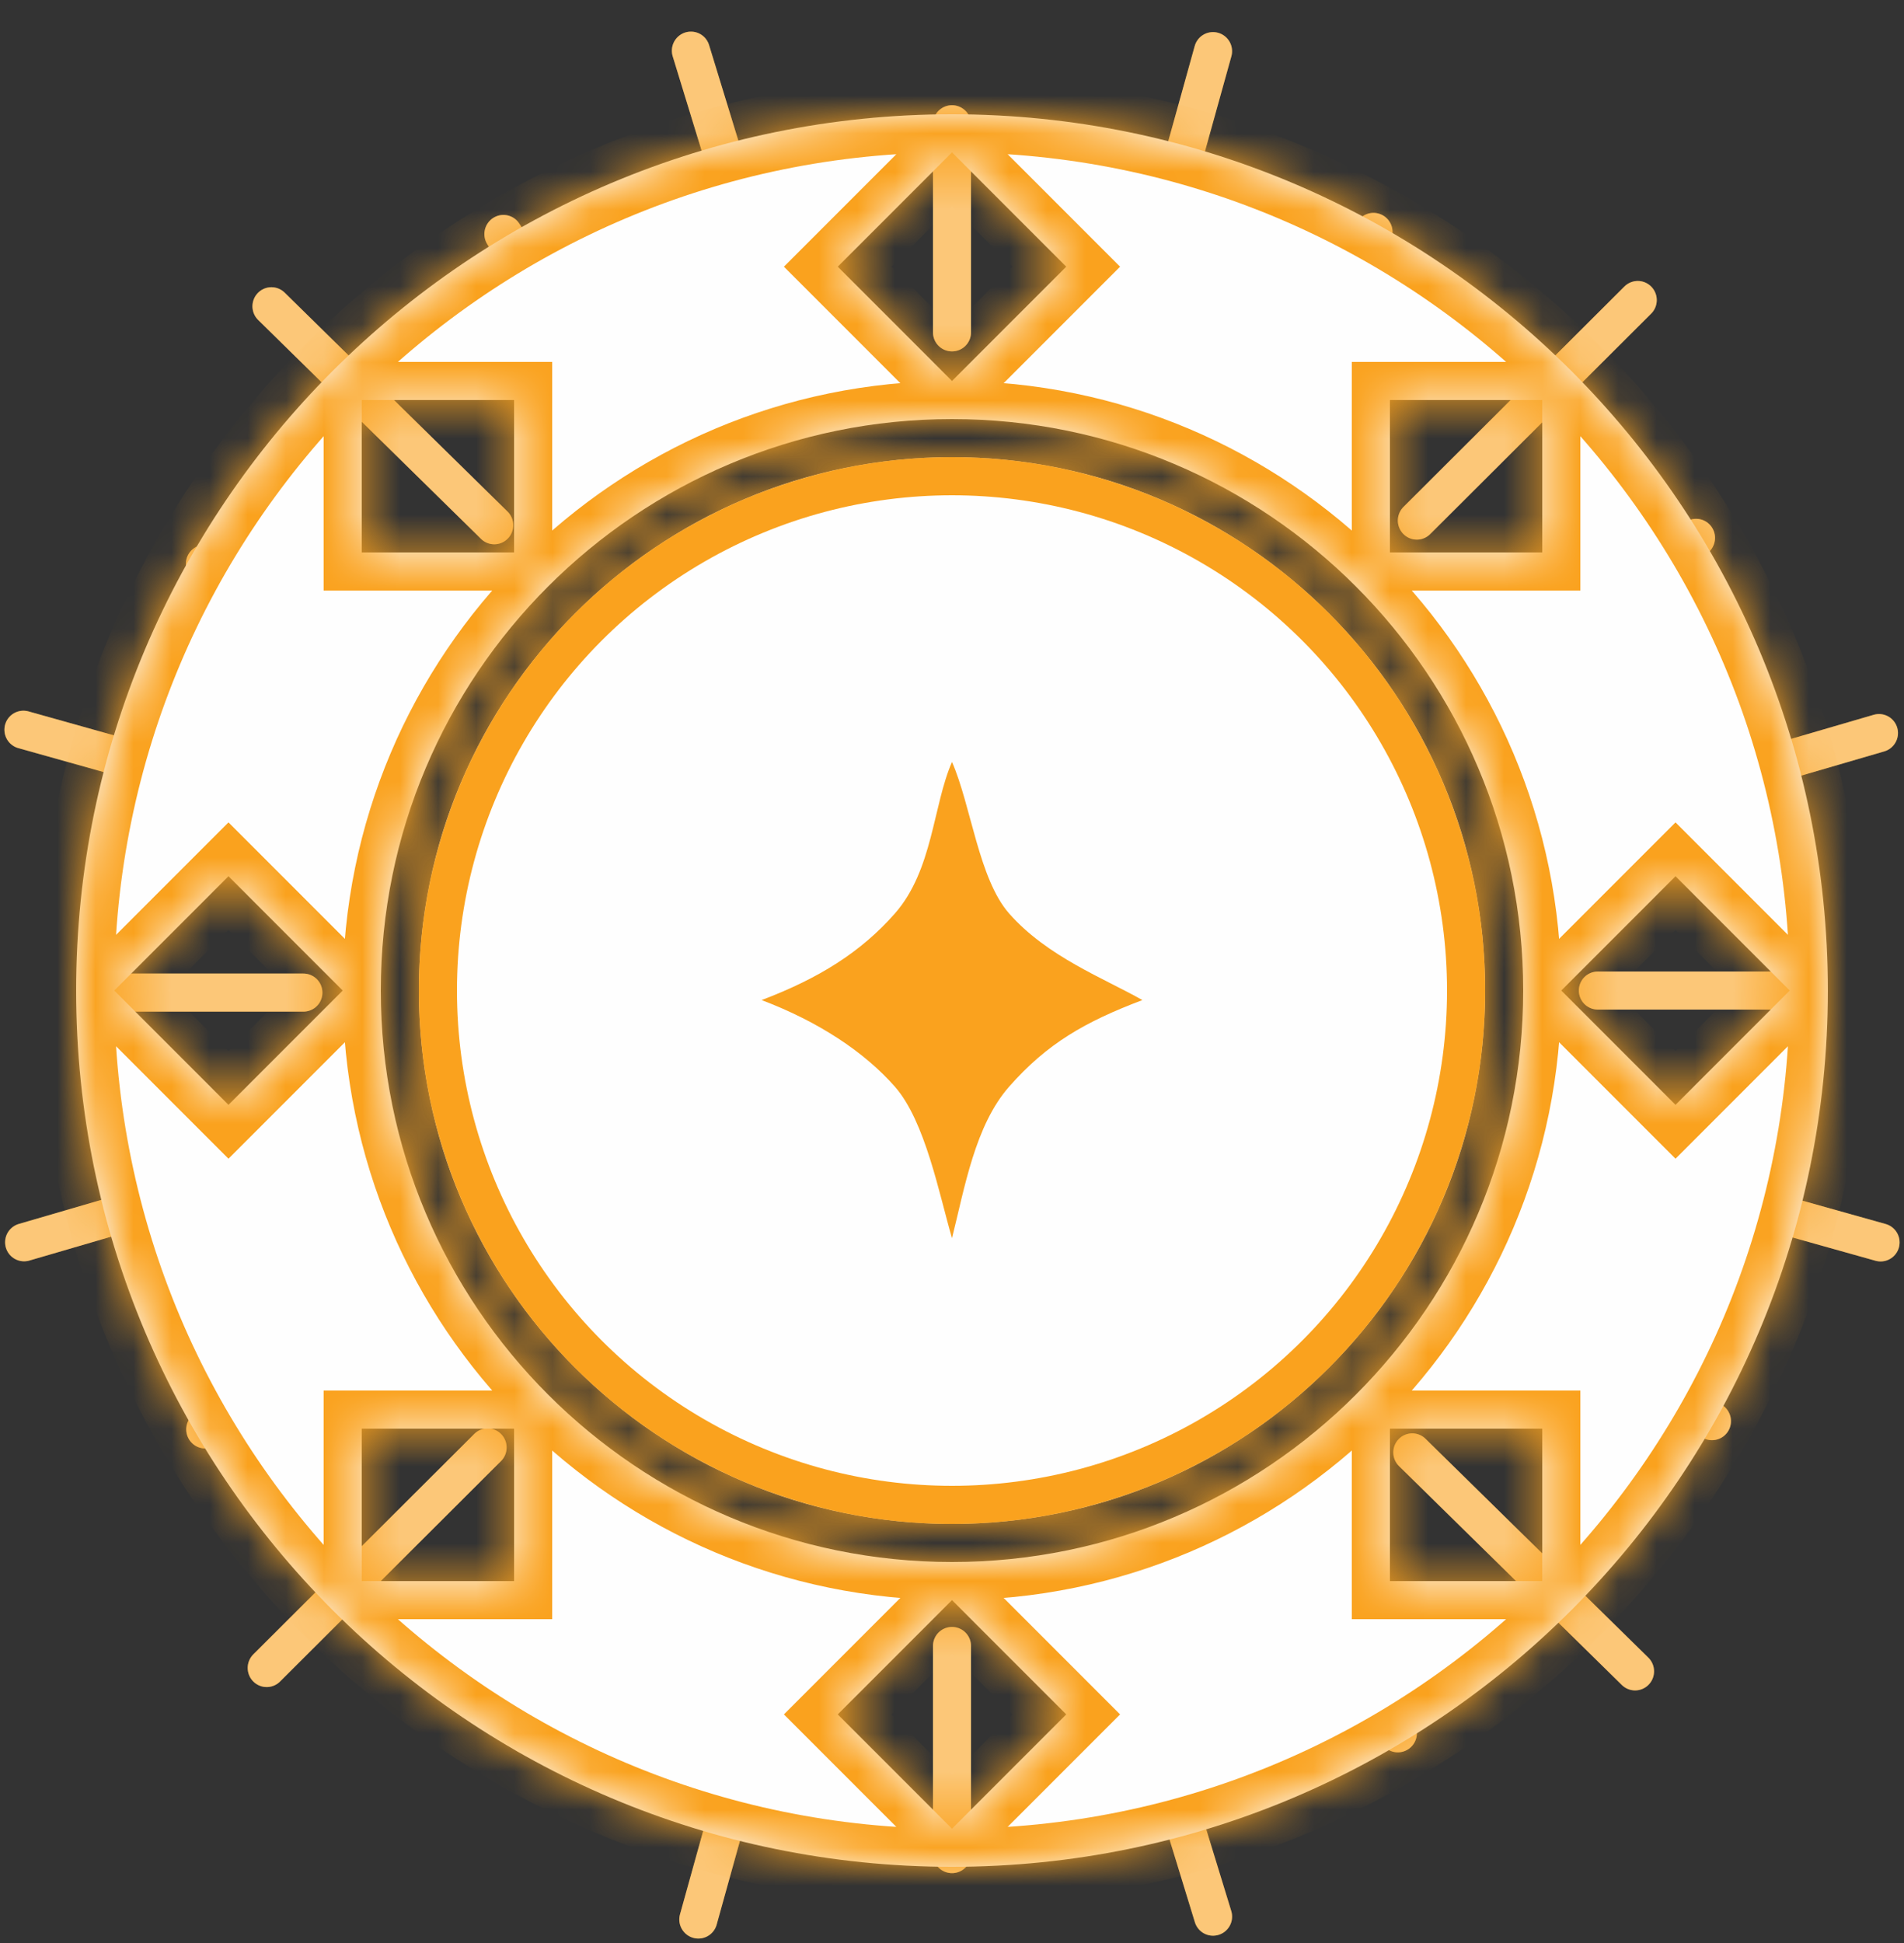 <svg width="50" height="51" viewBox="0 0 50 51" fill="none" xmlns="http://www.w3.org/2000/svg">
<rect x="0" y="0" width="50" height="51" fill="#333333" stroke="none"/>
<line x1="25" y1="8.724" x2="25" y2="3.262" stroke="#FAA21E" stroke-linecap="round"/>
<line x1="25" y1="8.724" x2="25" y2="3.262" stroke="white" stroke-opacity="0.4" stroke-linecap="round"/>
<line x1="25" y1="48.666" x2="25" y2="43.204" stroke="#FAA21E" stroke-linecap="round"/>
<line x1="25" y1="48.666" x2="25" y2="43.204" stroke="white" stroke-opacity="0.4" stroke-linecap="round"/>
<line x1="47.384" y1="26" x2="41.961" y2="26" stroke="#FAA21E" stroke-linecap="round"/>
<line x1="47.384" y1="26" x2="41.961" y2="26" stroke="white" stroke-opacity="0.4" stroke-linecap="round"/>
<line x1="0.5" y1="-0.5" x2="5.952" y2="-0.5" transform="matrix(-0.493 0.87 -0.868 -0.497 35.882 5.405)" stroke="#FAA21E" stroke-linecap="round"/>
<line x1="0.5" y1="-0.5" x2="5.952" y2="-0.5" transform="matrix(-0.493 0.87 -0.868 -0.497 35.882 5.405)" stroke="white" stroke-opacity="0.4" stroke-linecap="round"/>
<line x1="0.5" y1="-0.5" x2="5.934" y2="-0.5" transform="matrix(-0.849 0.528 -0.524 -0.852 44.701 13.429)" stroke="#FAA21E" stroke-linecap="round"/>
<line x1="0.5" y1="-0.5" x2="5.934" y2="-0.5" transform="matrix(-0.849 0.528 -0.524 -0.852 44.701 13.429)" stroke="white" stroke-opacity="0.4" stroke-linecap="round"/>
<line x1="0.5" y1="-0.5" x2="5.932" y2="-0.5" transform="matrix(-0.876 -0.482 0.478 -0.878 45.634 37.103)" stroke="#FAA21E" stroke-linecap="round"/>
<line x1="0.5" y1="-0.5" x2="5.932" y2="-0.5" transform="matrix(-0.876 -0.482 0.478 -0.878 45.634 37.103)" stroke="white" stroke-opacity="0.4" stroke-linecap="round"/>
<line x1="0.5" y1="-0.5" x2="5.95" y2="-0.5" transform="matrix(-0.538 -0.843 0.84 -0.543 37.398 45.644)" stroke="#FAA21E" stroke-linecap="round"/>
<line x1="0.5" y1="-0.5" x2="5.95" y2="-0.5" transform="matrix(-0.538 -0.843 0.84 -0.543 37.398 45.644)" stroke="white" stroke-opacity="0.4" stroke-linecap="round"/>
<line x1="2.544" y1="26.054" x2="7.967" y2="26.054" stroke="#FAA21E" stroke-linecap="round"/>
<line x1="2.544" y1="26.054" x2="7.967" y2="26.054" stroke="white" stroke-opacity="0.4" stroke-linecap="round"/>
<line x1="0.5" y1="-0.5" x2="5.952" y2="-0.5" transform="matrix(0.493 -0.87 0.868 0.497 14.046 46.231)" stroke="#FAA21E" stroke-linecap="round"/>
<line x1="0.5" y1="-0.5" x2="5.952" y2="-0.5" transform="matrix(0.493 -0.87 0.868 0.497 14.046 46.231)" stroke="white" stroke-opacity="0.4" stroke-linecap="round"/>
<line x1="0.5" y1="-0.5" x2="5.934" y2="-0.5" transform="matrix(0.849 -0.528 0.524 0.852 5.227 38.208)" stroke="#FAA21E" stroke-linecap="round"/>
<line x1="0.5" y1="-0.5" x2="5.934" y2="-0.5" transform="matrix(0.849 -0.528 0.524 0.852 5.227 38.208)" stroke="white" stroke-opacity="0.4" stroke-linecap="round"/>
<line x1="0.5" y1="-0.5" x2="5.932" y2="-0.5" transform="matrix(0.876 0.482 -0.478 0.878 4.704 14.998)" stroke="#FAA21E" stroke-linecap="round"/>
<line x1="0.5" y1="-0.5" x2="5.932" y2="-0.5" transform="matrix(0.876 0.482 -0.478 0.878 4.704 14.998)" stroke="white" stroke-opacity="0.4" stroke-linecap="round"/>
<line x1="0.5" y1="-0.5" x2="5.95" y2="-0.5" transform="matrix(0.538 0.843 -0.84 0.543 12.53 5.993)" stroke="#FAA21E" stroke-linecap="round"/>
<line x1="0.5" y1="-0.5" x2="5.95" y2="-0.5" transform="matrix(0.538 0.843 -0.84 0.543 12.53 5.993)" stroke="white" stroke-opacity="0.4" stroke-linecap="round"/>
<line x1="0.5" y1="-0.5" x2="8.719" y2="-0.5" transform="matrix(0.268 -0.964 0.963 0.27 30 9.883)" stroke="#FAA21E" stroke-linecap="round"/>
<line x1="0.5" y1="-0.5" x2="8.719" y2="-0.5" transform="matrix(0.268 -0.964 0.963 0.27 30 9.883)" stroke="white" stroke-opacity="0.4" stroke-linecap="round"/>
<line x1="0.5" y1="-0.5" x2="8.719" y2="-0.5" transform="matrix(0.268 -0.964 0.963 0.27 18.686 51)" stroke="#FAA21E" stroke-linecap="round"/>
<line x1="0.5" y1="-0.5" x2="8.719" y2="-0.5" transform="matrix(0.268 -0.964 0.963 0.27 18.686 51)" stroke="white" stroke-opacity="0.4" stroke-linecap="round"/>
<line x1="0.5" y1="-0.5" x2="8.673" y2="-0.5" transform="matrix(-0.963 -0.27 0.268 -0.964 50 32.263)" stroke="#FAA21E" stroke-linecap="round"/>
<line x1="0.5" y1="-0.5" x2="8.673" y2="-0.5" transform="matrix(-0.963 -0.27 0.268 -0.964 50 32.263)" stroke="white" stroke-opacity="0.4" stroke-linecap="round"/>
<line x1="0.5" y1="-0.5" x2="8.696" y2="-0.5" transform="matrix(-0.708 0.706 -0.702 -0.713 43.012 7.167)" stroke="#FAA21E" stroke-linecap="round"/>
<line x1="0.5" y1="-0.5" x2="8.696" y2="-0.5" transform="matrix(-0.708 0.706 -0.702 -0.713 43.012 7.167)" stroke="white" stroke-opacity="0.4" stroke-linecap="round"/>
<line x1="0.5" y1="-0.5" x2="8.673" y2="-0.5" transform="matrix(-0.96 0.28 -0.277 -0.961 49.684 18.622)" stroke="#FAA21E" stroke-linecap="round"/>
<line x1="0.5" y1="-0.5" x2="8.673" y2="-0.5" transform="matrix(-0.96 0.28 -0.277 -0.961 49.684 18.622)" stroke="white" stroke-opacity="0.4" stroke-linecap="round"/>
<line x1="0.5" y1="-0.5" x2="8.695" y2="-0.5" transform="matrix(-0.714 -0.701 0.696 -0.718 43.643 43.86)" stroke="#FAA21E" stroke-linecap="round"/>
<line x1="0.5" y1="-0.5" x2="8.695" y2="-0.5" transform="matrix(-0.714 -0.701 0.696 -0.718 43.643 43.86)" stroke="white" stroke-opacity="0.4" stroke-linecap="round"/>
<line x1="0.5" y1="-0.5" x2="8.718" y2="-0.5" transform="matrix(-0.293 -0.956 0.955 -0.296 32.48 50.638)" stroke="#FAA21E" stroke-linecap="round"/>
<line x1="0.5" y1="-0.5" x2="8.718" y2="-0.5" transform="matrix(-0.293 -0.956 0.955 -0.296 32.48 50.638)" stroke="white" stroke-opacity="0.4" stroke-linecap="round"/>
<line x1="0.5" y1="-0.5" x2="8.673" y2="-0.5" transform="matrix(0.963 0.27 -0.268 0.964 0 19.502)" stroke="#FAA21E" stroke-linecap="round"/>
<line x1="0.5" y1="-0.5" x2="8.673" y2="-0.5" transform="matrix(0.963 0.27 -0.268 0.964 0 19.502)" stroke="white" stroke-opacity="0.4" stroke-linecap="round"/>
<line x1="0.5" y1="-0.5" x2="8.696" y2="-0.5" transform="matrix(0.708 -0.706 0.702 0.713 7 44.49)" stroke="#FAA21E" stroke-linecap="round"/>
<line x1="0.5" y1="-0.5" x2="8.696" y2="-0.5" transform="matrix(0.708 -0.706 0.702 0.713 7 44.49)" stroke="white" stroke-opacity="0.4" stroke-linecap="round"/>
<line x1="0.5" y1="-0.5" x2="8.673" y2="-0.5" transform="matrix(0.96 -0.28 0.277 0.961 0.292 33.227)" stroke="#FAA21E" stroke-linecap="round"/>
<line x1="0.5" y1="-0.5" x2="8.673" y2="-0.5" transform="matrix(0.96 -0.28 0.277 0.961 0.292 33.227)" stroke="white" stroke-opacity="0.4" stroke-linecap="round"/>
<line x1="0.5" y1="-0.5" x2="8.695" y2="-0.5" transform="matrix(0.714 0.701 -0.696 0.718 6.423 8.049)" stroke="#FAA21E" stroke-linecap="round"/>
<line x1="0.5" y1="-0.5" x2="8.695" y2="-0.5" transform="matrix(0.714 0.701 -0.696 0.718 6.423 8.049)" stroke="white" stroke-opacity="0.4" stroke-linecap="round"/>
<line x1="0.5" y1="-0.5" x2="8.718" y2="-0.5" transform="matrix(0.293 0.956 -0.955 0.296 17.519 1)" stroke="#FAA21E" stroke-linecap="round"/>
<line x1="0.5" y1="-0.5" x2="8.718" y2="-0.5" transform="matrix(0.293 0.956 -0.955 0.296 17.519 1)" stroke="white" stroke-opacity="0.4" stroke-linecap="round"/>
<mask id="path-25-inside-1_1357_8146" fill="white">
<path fill-rule="evenodd" clip-rule="evenodd" d="M48 26C48 38.703 37.703 49 25 49C12.297 49 2 38.703 2 26C2 13.297 12.297 3 25 3C37.703 3 48 13.297 48 26ZM25 40C32.732 40 39 33.732 39 26C39 18.268 32.732 12 25 12C17.268 12 11 18.268 11 26C11 33.732 17.268 40 25 40ZM25 41C33.284 41 40 34.284 40 26C40 17.716 33.284 11 25 11C16.716 11 10 17.716 10 26C10 34.284 16.716 41 25 41ZM25 4L22 7L25 10L28 7L25 4ZM25 42L22 45L25 48L28 45L25 42ZM3 26L6 23L9 26L6 29L3 26ZM44 23L41 26L44 29L47 26L44 23ZM9.5 10.5H13.5V14.5H9.5V10.5ZM40.5 10.5H36.5V14.5H40.5V10.5ZM9.5 37.5H13.5V41.5H9.5V37.5ZM40.5 37.5H36.5V41.5H40.5V37.5Z"/>
</mask>
<path fill-rule="evenodd" clip-rule="evenodd" d="M48 26C48 38.703 37.703 49 25 49C12.297 49 2 38.703 2 26C2 13.297 12.297 3 25 3C37.703 3 48 13.297 48 26ZM25 40C32.732 40 39 33.732 39 26C39 18.268 32.732 12 25 12C17.268 12 11 18.268 11 26C11 33.732 17.268 40 25 40ZM25 41C33.284 41 40 34.284 40 26C40 17.716 33.284 11 25 11C16.716 11 10 17.716 10 26C10 34.284 16.716 41 25 41ZM25 4L22 7L25 10L28 7L25 4ZM25 42L22 45L25 48L28 45L25 42ZM3 26L6 23L9 26L6 29L3 26ZM44 23L41 26L44 29L47 26L44 23ZM9.5 10.5H13.5V14.5H9.5V10.5ZM40.5 10.5H36.5V14.5H40.5V10.5ZM9.5 37.5H13.5V41.5H9.5V37.5ZM40.5 37.5H36.5V41.5H40.5V37.5Z" fill="#FEFEFE"/>
<path d="M22 7L21.293 6.293L20.586 7L21.293 7.707L22 7ZM25 4L25.707 3.293L25 2.586L24.293 3.293L25 4ZM25 10L24.293 10.707L25 11.414L25.707 10.707L25 10ZM28 7L28.707 7.707L29.414 7L28.707 6.293L28 7ZM22 45L21.293 44.293L20.586 45L21.293 45.707L22 45ZM25 42L25.707 41.293L25 40.586L24.293 41.293L25 42ZM25 48L24.293 48.707L25 49.414L25.707 48.707L25 48ZM28 45L28.707 45.707L29.414 45L28.707 44.293L28 45ZM6 23L6.707 22.293L6 21.586L5.293 22.293L6 23ZM3 26L2.293 25.293L1.586 26L2.293 26.707L3 26ZM9 26L9.707 26.707L10.414 26L9.707 25.293L9 26ZM6 29L5.293 29.707L6 30.414L6.707 29.707L6 29ZM41 26L40.293 25.293L39.586 26L40.293 26.707L41 26ZM44 23L44.707 22.293L44 21.586L43.293 22.293L44 23ZM44 29L43.293 29.707L44 30.414L44.707 29.707L44 29ZM47 26L47.707 26.707L48.414 26L47.707 25.293L47 26ZM13.5 10.5H14.5V9.5H13.5V10.5ZM9.5 10.5V9.5H8.5V10.5H9.5ZM13.5 14.5V15.5H14.5V14.5H13.5ZM9.5 14.5H8.5V15.5H9.5V14.5ZM36.5 10.5V9.5H35.5V10.5H36.5ZM40.5 10.5H41.5V9.5H40.5V10.5ZM36.5 14.5H35.5V15.5H36.5V14.5ZM40.5 14.5V15.5H41.5V14.5H40.5ZM13.5 37.5H14.5V36.5H13.5V37.5ZM9.5 37.5V36.5H8.5V37.5H9.5ZM13.5 41.5V42.5H14.5V41.5H13.5ZM9.5 41.5H8.5V42.5H9.5V41.5ZM36.5 37.5V36.5H35.5V37.5H36.5ZM40.5 37.5H41.5V36.5H40.5V37.5ZM36.5 41.5H35.5V42.5H36.5V41.5ZM40.5 41.5V42.5H41.5V41.5H40.5ZM25 50C38.255 50 49 39.255 49 26H47C47 38.15 37.15 48 25 48V50ZM1 26C1 39.255 11.745 50 25 50V48C12.85 48 3 38.15 3 26H1ZM25 2C11.745 2 1 12.745 1 26H3C3 13.85 12.85 4 25 4V2ZM49 26C49 12.745 38.255 2 25 2V4C37.15 4 47 13.85 47 26H49ZM38 26C38 33.18 32.18 39 25 39V41C33.284 41 40 34.284 40 26H38ZM25 13C32.18 13 38 18.82 38 26H40C40 17.716 33.284 11 25 11V13ZM12 26C12 18.82 17.82 13 25 13V11C16.716 11 10 17.716 10 26H12ZM25 39C17.82 39 12 33.18 12 26H10C10 34.284 16.716 41 25 41V39ZM39 26C39 33.732 32.732 40 25 40V42C33.837 42 41 34.837 41 26H39ZM25 12C32.732 12 39 18.268 39 26H41C41 17.163 33.837 10 25 10V12ZM11 26C11 18.268 17.268 12 25 12V10C16.163 10 9 17.163 9 26H11ZM25 40C17.268 40 11 33.732 11 26H9C9 34.837 16.163 42 25 42V40ZM22.707 7.707L25.707 4.707L24.293 3.293L21.293 6.293L22.707 7.707ZM25.707 9.293L22.707 6.293L21.293 7.707L24.293 10.707L25.707 9.293ZM27.293 6.293L24.293 9.293L25.707 10.707L28.707 7.707L27.293 6.293ZM24.293 4.707L27.293 7.707L28.707 6.293L25.707 3.293L24.293 4.707ZM22.707 45.707L25.707 42.707L24.293 41.293L21.293 44.293L22.707 45.707ZM25.707 47.293L22.707 44.293L21.293 45.707L24.293 48.707L25.707 47.293ZM27.293 44.293L24.293 47.293L25.707 48.707L28.707 45.707L27.293 44.293ZM24.293 42.707L27.293 45.707L28.707 44.293L25.707 41.293L24.293 42.707ZM5.293 22.293L2.293 25.293L3.707 26.707L6.707 23.707L5.293 22.293ZM9.707 25.293L6.707 22.293L5.293 23.707L8.293 26.707L9.707 25.293ZM6.707 29.707L9.707 26.707L8.293 25.293L5.293 28.293L6.707 29.707ZM2.293 26.707L5.293 29.707L6.707 28.293L3.707 25.293L2.293 26.707ZM41.707 26.707L44.707 23.707L43.293 22.293L40.293 25.293L41.707 26.707ZM44.707 28.293L41.707 25.293L40.293 26.707L43.293 29.707L44.707 28.293ZM46.293 25.293L43.293 28.293L44.707 29.707L47.707 26.707L46.293 25.293ZM43.293 23.707L46.293 26.707L47.707 25.293L44.707 22.293L43.293 23.707ZM13.5 9.5H9.5V11.5H13.5V9.5ZM14.5 14.5V10.5H12.5V14.5H14.5ZM9.5 15.5H13.5V13.5H9.5V15.5ZM8.5 10.5V14.5H10.5V10.5H8.5ZM36.5 11.5H40.5V9.5H36.5V11.5ZM37.5 14.5V10.5H35.5V14.5H37.5ZM40.5 13.5H36.5V15.5H40.5V13.5ZM39.5 10.5V14.5H41.5V10.5H39.5ZM13.5 36.5H9.5V38.5H13.5V36.5ZM14.5 41.5V37.5H12.5V41.5H14.5ZM9.5 42.5H13.5V40.5H9.5V42.5ZM8.5 37.5V41.5H10.5V37.5H8.5ZM36.5 38.5H40.5V36.5H36.5V38.5ZM37.5 41.5V37.5H35.5V41.5H37.5ZM40.5 40.5H36.5V42.5H40.5V40.5ZM39.5 37.5V41.5H41.5V37.5H39.5Z" fill="#FAA21E" mask="url(#path-25-inside-1_1357_8146)"/>
<circle cx="25" cy="26" r="13.5" fill="#FEFEFE" stroke="#FAA21E"/>
<path d="M26.5 23.977C25.7 23.068 25.5 21.136 25 20C24.5 21.136 24.5 22.841 23.5 23.977C22.606 24.994 21.5 25.682 20 26.25C21.5 26.818 22.7 27.614 23.5 28.523C24.3 29.432 24.667 31.364 25 32.5C25.333 31.174 25.606 29.539 26.5 28.523C27.5 27.386 28.5 26.818 30 26.25C29 25.682 27.5 25.114 26.5 23.977Z" fill="#FAA21E"/>
</svg>
